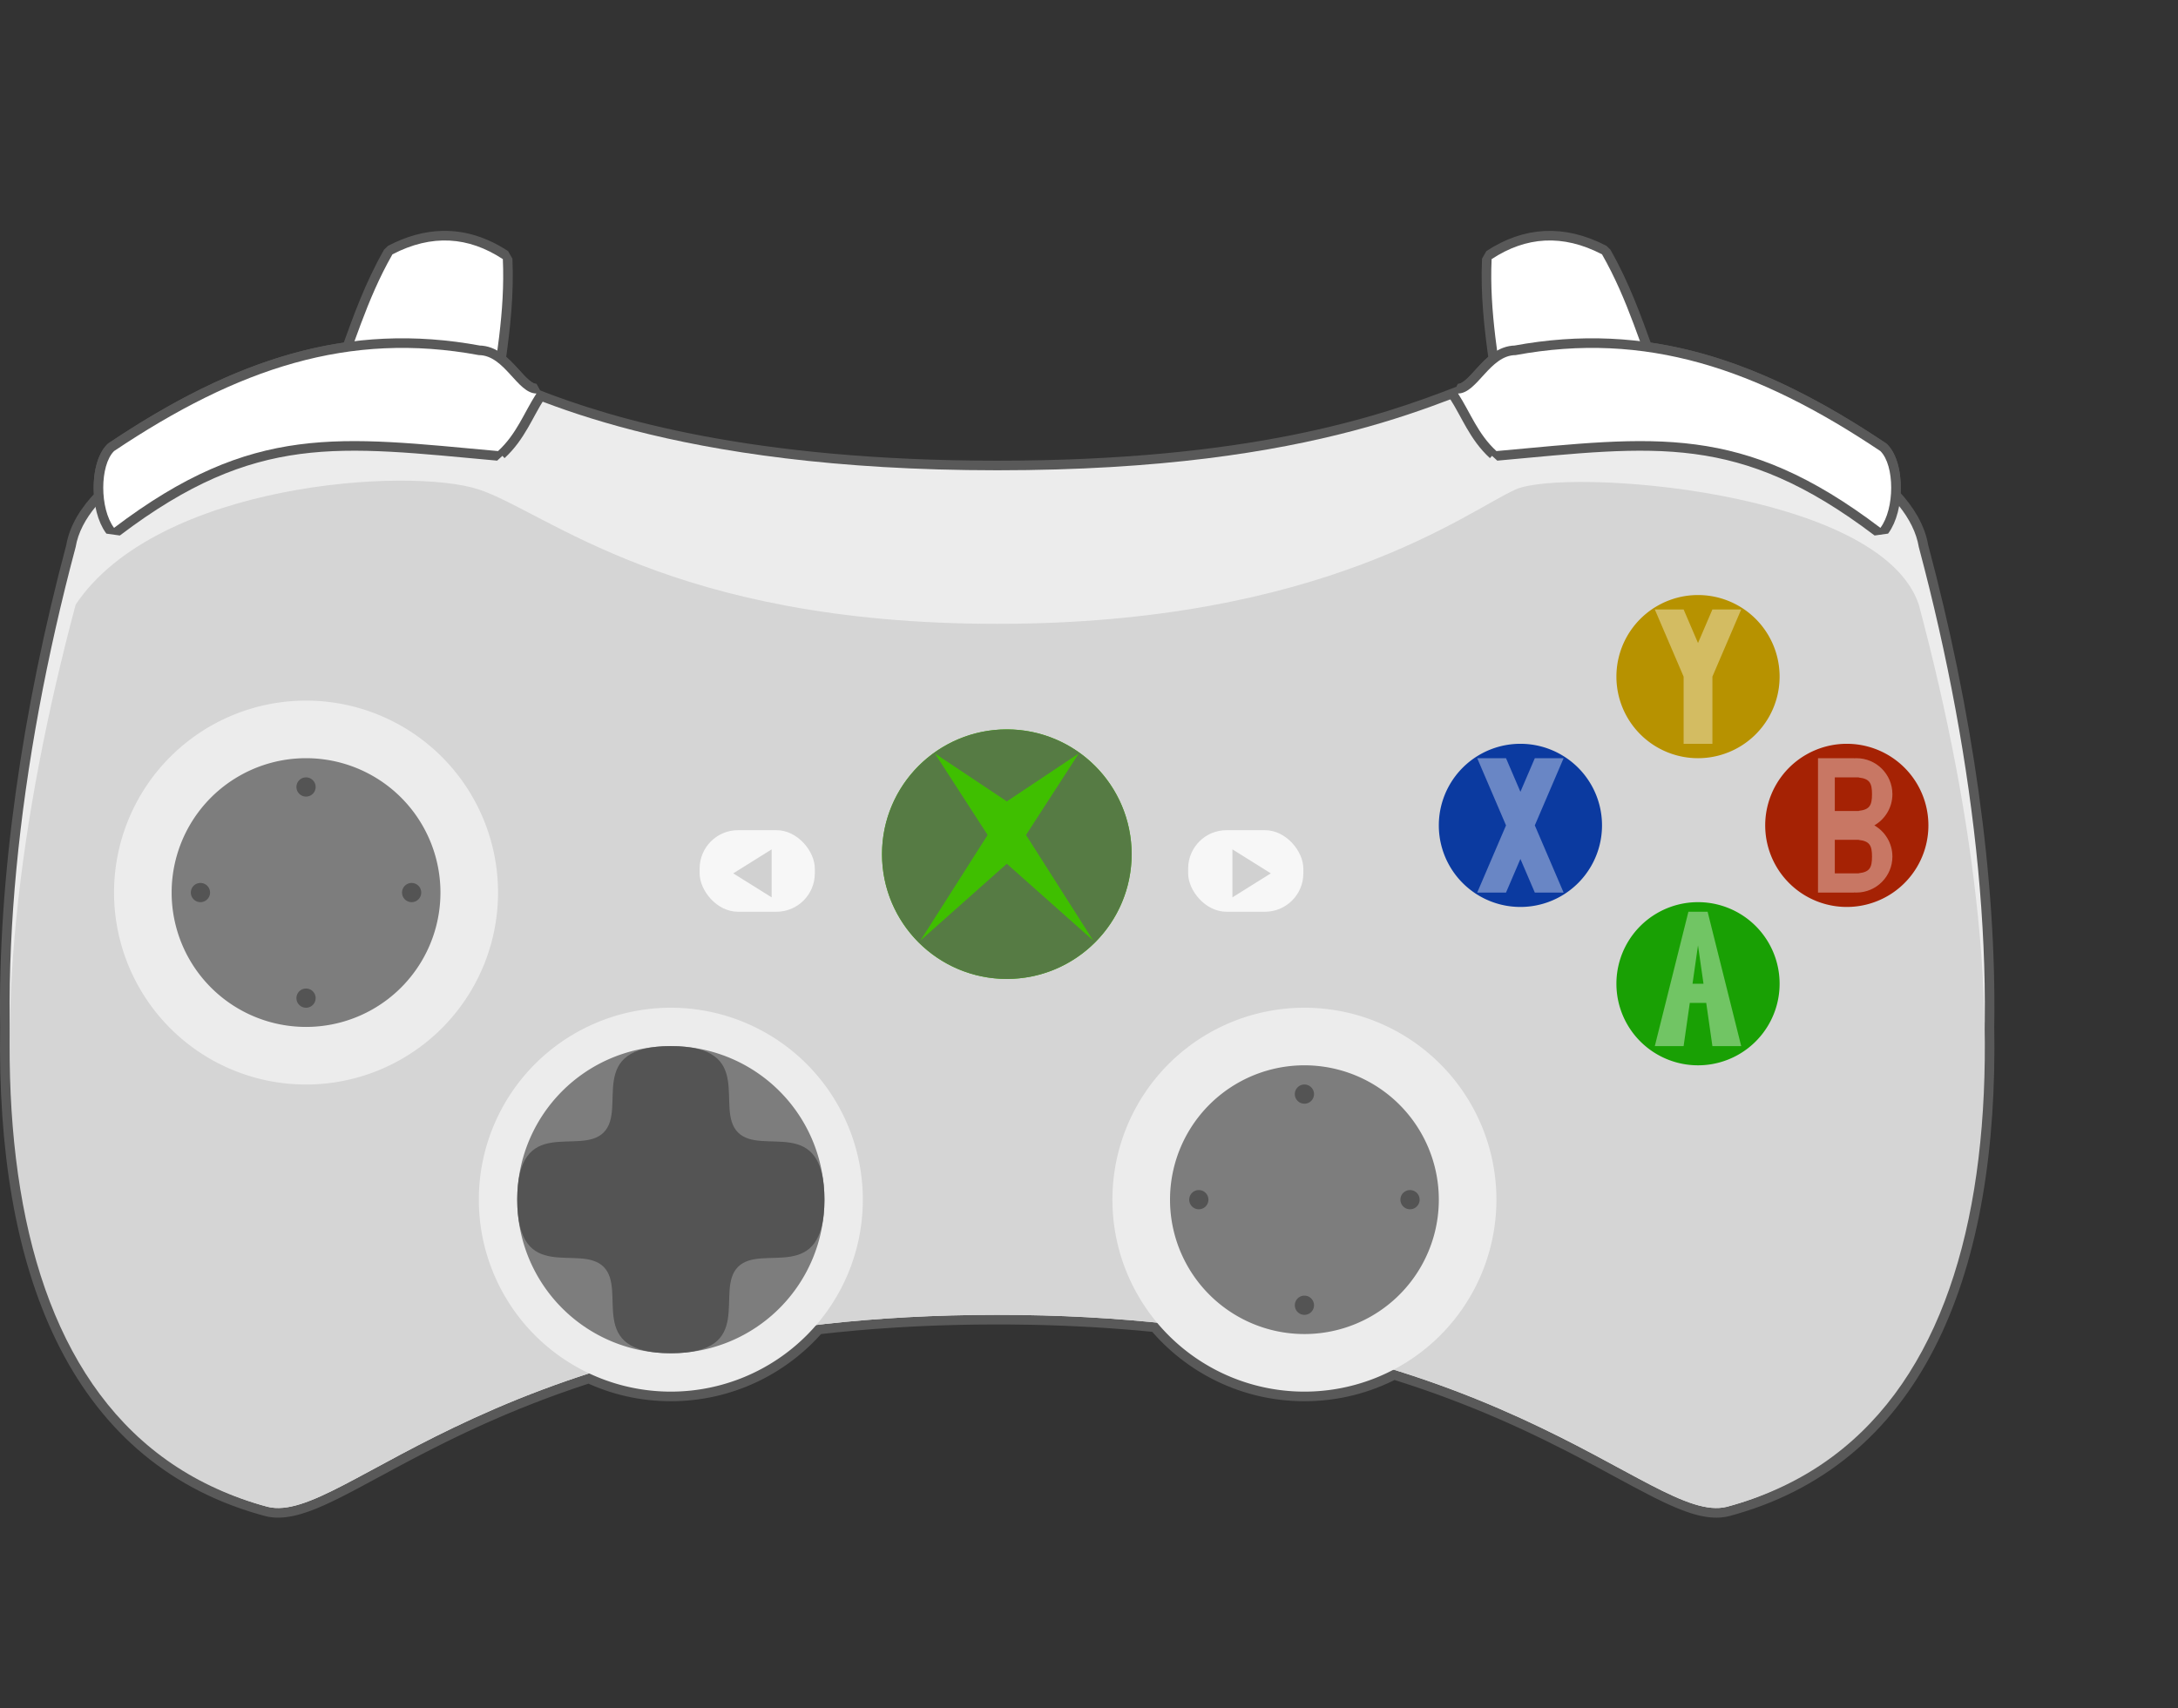 <?xml version="1.0"?><svg width="2268.8" height="1780" xmlns="http://www.w3.org/2000/svg">
 <rect width="100%" height="100%" fill="#333333" stroke="none"/>
 <title>Xbox Controller</title>
 <g>
  <title>Layer 1</title>
  <path d="m461.031,250.562c-16.899,0.382 -34.287,5.11 -52.219,14.438c-19.226,33.679 -31.196,67.353 -43.375,101.031c-82.595,10.971 -161.708,47.084 -246.625,103.969c-9.168,9.168 -12.727,29.538 -10.688,48.562c-15.806,16.147 -26.301,33.366 -29.312,51.438c-45.826,171.767 -71.265,346.099 -68.625,500.562c-4.249,250.776 70.415,442.447 261.625,497.5c2.31,0.665 4.656,1.312 7,1.938c0.787,0.197 1.572,0.38 2.375,0.531c0.472,0.089 0.96,0.146 1.438,0.219c0.516,0.079 1.039,0.158 1.562,0.219c0.448,0.052 0.891,0.086 1.344,0.125c0.273,0.023 0.538,0.075 0.812,0.094c0.063,0.004 0.124,-0.004 0.188,0c0.217,0.014 0.438,0.02 0.656,0.031c0.453,0.023 0.917,0.052 1.375,0.062c0.136,0.003 0.27,-0.002 0.406,0c0.878,0.013 1.759,0.001 2.656,-0.031c0.01,-0 0.021,0 0.031,0c0.01,-0 0.021,0 0.031,0c0.863,-0.032 1.744,-0.084 2.625,-0.156c0.031,-0.003 0.063,0.003 0.094,0c0.134,-0.011 0.272,-0.019 0.406,-0.031c0.783,-0.071 1.578,-0.18 2.375,-0.281c0.646,-0.082 1.313,-0.179 1.969,-0.281c0.682,-0.106 1.369,-0.216 2.062,-0.344c0.052,-0.01 0.104,-0.021 0.156,-0.031c0.53,-0.099 1.057,-0.202 1.594,-0.312c0.214,-0.044 0.441,-0.079 0.656,-0.125c0.986,-0.212 1.992,-0.467 3,-0.719c0.545,-0.136 1.105,-0.259 1.656,-0.406c0.249,-0.067 0.5,-0.15 0.75,-0.219c0.536,-0.148 1.083,-0.311 1.625,-0.469c0.493,-0.144 1.002,-0.285 1.5,-0.438c0.053,-0.016 0.103,-0.046 0.156,-0.062c0.708,-0.218 1.438,-0.453 2.156,-0.688c0.288,-0.094 0.585,-0.184 0.875,-0.281c0.894,-0.298 1.808,-0.614 2.719,-0.938c0.182,-0.065 0.38,-0.122 0.562,-0.188c1.191,-0.428 2.404,-0.874 3.625,-1.344c0.855,-0.329 1.724,-0.682 2.594,-1.031c0.176,-0.071 0.355,-0.147 0.531,-0.219c1.05,-0.425 2.115,-0.859 3.188,-1.312c0.101,-0.043 0.211,-0.082 0.312,-0.125c1.701,-0.722 3.461,-1.492 5.219,-2.281c0.666,-0.299 1.357,-0.629 2.031,-0.938c1.213,-0.555 2.448,-1.103 3.688,-1.688c0.021,-0.01 0.042,-0.021 0.062,-0.031c2.512,-1.186 5.092,-2.448 7.719,-3.75c2.615,-1.296 5.298,-2.659 8.031,-4.062c0.021,-0.011 0.042,-0.021 0.062,-0.031c0.812,-0.417 1.677,-0.855 2.5,-1.281c1.961,-1.016 3.946,-2.059 5.969,-3.125c0.185,-0.098 0.377,-0.215 0.562,-0.312c1.117,-0.589 2.27,-1.209 3.406,-1.812c1.12,-0.595 2.236,-1.173 3.375,-1.781c0.484,-0.258 1.013,-0.552 1.5,-0.812c4.073,-2.18 8.462,-4.54 12.781,-6.875c1.975,-1.068 4.097,-2.215 6.125,-3.312c6.574,-3.556 13.435,-7.239 20.594,-11.062c2.919,-1.559 5.917,-3.185 8.938,-4.781c1.463,-0.773 2.95,-1.531 4.438,-2.312c2.954,-1.552 5.949,-3.138 9,-4.719c2.905,-1.504 5.911,-3.035 8.906,-4.562c0.961,-0.49 1.967,-0.977 2.938,-1.469c0.075,-0.038 0.144,-0.087 0.219,-0.125c3.737,-1.895 7.558,-3.797 11.438,-5.719c0.452,-0.224 0.89,-0.463 1.344,-0.688c2.71,-1.339 5.501,-2.682 8.281,-4.031c1.629,-0.79 3.222,-1.582 4.875,-2.375c0.923,-0.443 1.881,-0.9 2.812,-1.344c3.261,-1.555 6.518,-3.093 9.875,-4.656c2.711,-1.263 5.476,-2.546 8.25,-3.812c1.881,-0.859 3.809,-1.734 5.719,-2.594c0.719,-0.323 1.464,-0.645 2.188,-0.969c1.58,-0.707 3.15,-1.418 4.75,-2.125c2.572,-1.137 5.156,-2.238 7.781,-3.375c1.493,-0.646 2.99,-1.323 4.5,-1.969c1.758,-0.752 3.531,-1.499 5.312,-2.25c1.689,-0.713 3.383,-1.413 5.094,-2.125c3.011,-1.252 6.078,-2.533 9.156,-3.781c1.88,-0.762 3.813,-1.49 5.719,-2.25c1.779,-0.71 3.573,-1.449 5.375,-2.156c0.867,-0.34 1.722,-0.66 2.594,-1c0.306,-0.119 0.6,-0.256 0.906,-0.375c3.826,-1.488 7.698,-2.962 11.625,-4.438c1.626,-0.611 3.294,-1.235 4.938,-1.844c2.07,-0.766 4.153,-1.551 6.25,-2.312c0.71,-0.258 1.412,-0.493 2.125,-0.75c2.907,-1.049 5.852,-2.085 8.812,-3.125c2.564,-0.901 5.145,-1.794 7.75,-2.688c0.925,-0.317 1.851,-0.653 2.781,-0.969c4.758,-1.617 9.605,-3.224 14.5,-4.812c0.54,-0.175 1.083,-0.356 1.625,-0.531c0.104,-0.034 0.208,-0.06 0.312,-0.094c25.85,12.199 54.724,19.031 85.188,19.031c60.534,0 114.815,-26.934 151.5,-69.469c3.258,-0.381 6.517,-0.762 9.812,-1.125c0.3,-0.033 0.606,-0.061 0.906,-0.094c3.096,-0.339 6.214,-0.678 9.344,-1c0.332,-0.034 0.668,-0.06 1,-0.094c0.529,-0.054 1.064,-0.103 1.594,-0.156c6.013,-0.608 12.115,-1.205 18.25,-1.75c0.756,-0.067 1.523,-0.121 2.281,-0.188c0.747,-0.065 1.501,-0.123 2.25,-0.188c2.69,-0.231 5.38,-0.469 8.094,-0.688c2.542,-0.205 5.094,-0.4 7.656,-0.594c0.666,-0.05 1.333,-0.076 2,-0.125c2.274,-0.169 4.553,-0.34 6.844,-0.5c1.385,-0.097 2.765,-0.188 4.156,-0.281c2.158,-0.145 4.328,-0.301 6.5,-0.438c3.006,-0.189 6.028,-0.357 9.062,-0.531c1.786,-0.102 3.58,-0.216 5.375,-0.312c0.85,-0.046 1.711,-0.08 2.562,-0.125c2.877,-0.151 5.754,-0.301 8.656,-0.438c3.761,-0.177 7.571,-0.347 11.375,-0.5c2.643,-0.106 5.305,-0.218 7.969,-0.312c0.372,-0.013 0.752,-0.018 1.125,-0.031c3.697,-0.129 7.419,-0.238 11.156,-0.344c4.114,-0.117 8.244,-0.224 12.406,-0.312c4.162,-0.088 8.352,-0.159 12.562,-0.219c0.477,-0.007 0.96,-0.025 1.438,-0.031c2.36,-0.031 4.75,-0.04 7.125,-0.062c5.624,-0.052 11.29,-0.094 17,-0.094c3.76,0 7.496,0.008 11.219,0.031c0.291,0.002 0.584,-0.002 0.875,0c7.146,0.047 14.21,0.151 21.219,0.281c2.76,0.051 5.511,0.093 8.25,0.156c0.882,0.021 1.777,0.041 2.656,0.062c1.155,0.029 2.318,0.063 3.469,0.094c2.442,0.065 4.888,0.144 7.312,0.219c3.575,0.111 7.118,0.243 10.656,0.375c2.292,0.085 4.567,0.156 6.844,0.25c3.149,0.13 6.286,0.291 9.406,0.438c0.073,0.003 0.146,-0.003 0.219,0c3.758,0.177 7.503,0.362 11.219,0.562c2.64,0.143 5.256,0.283 7.875,0.438c1.071,0.063 2.151,0.123 3.219,0.188c3.679,0.224 7.331,0.472 10.969,0.719c6.817,0.462 13.546,0.96 20.219,1.5c4.014,0.325 8.006,0.648 11.969,1c6.348,0.564 12.658,1.181 18.875,1.812c36.697,43.916 91.869,71.875 153.531,71.875c33.556,0 65.188,-8.283 92.969,-22.906c0.864,0.268 1.703,0.544 2.562,0.812c1.49,0.465 2.991,0.938 4.469,1.406c2.346,0.744 4.653,1.499 6.969,2.25c0.041,0.013 0.084,0.018 0.125,0.031c1.595,0.518 3.201,1.042 4.781,1.562c1.869,0.616 3.714,1.224 5.562,1.844c3.505,1.176 7.005,2.373 10.438,3.562c4.521,1.567 8.977,3.13 13.375,4.719c4.398,1.589 8.755,3.206 13.031,4.812c4.277,1.607 8.467,3.223 12.625,4.844c4.158,1.621 8.272,3.243 12.312,4.875c3.299,1.333 6.527,2.662 9.75,4c0.36,0.15 0.734,0.288 1.094,0.438c0.725,0.302 1.435,0.604 2.156,0.906c3.559,1.491 7.096,3.006 10.562,4.5c0.536,0.231 1.091,0.456 1.625,0.688c2.225,0.963 4.406,1.911 6.594,2.875c2.771,1.22 5.508,2.437 8.219,3.656c1.71,0.77 3.438,1.575 5.125,2.344c3.081,1.405 6.122,2.787 9.125,4.188c0.706,0.329 1.423,0.671 2.125,1c3.487,1.634 6.929,3.282 10.312,4.906c2.648,1.271 5.321,2.549 7.906,3.812c0.694,0.339 1.405,0.693 2.094,1.031c0.351,0.172 0.681,0.359 1.031,0.531c6.19,3.045 12.226,6.055 18.062,9.031c2.86,1.458 5.66,2.875 8.438,4.312c2.519,1.304 5.048,2.622 7.5,3.906c3.577,1.874 7.093,3.735 10.531,5.562c4,2.126 7.931,4.228 11.75,6.281c1.49,0.801 3.068,1.648 4.531,2.438c5.316,2.867 10.278,5.562 15.25,8.25c4.86,2.628 9.733,5.258 14.281,7.688c5.368,2.867 10.541,5.575 15.5,8.125c1.4,0.72 2.787,1.464 4.156,2.156c0.802,0.406 1.646,0.823 2.438,1.219c2.72,1.361 5.401,2.666 8,3.906c0.944,0.451 1.884,0.91 2.812,1.344c1.313,0.613 2.624,1.202 3.906,1.781c0.257,0.116 0.525,0.229 0.781,0.344c0.042,0.019 0.083,0.044 0.125,0.062c1.714,0.768 3.37,1.484 5.031,2.188c0.065,0.027 0.123,0.067 0.188,0.094c0.171,0.072 0.33,0.147 0.5,0.219c0.879,0.369 1.76,0.712 2.625,1.062c0.809,0.328 1.641,0.658 2.438,0.969c0.521,0.203 1.015,0.398 1.531,0.594c1.149,0.436 2.283,0.851 3.406,1.25c1.27,0.451 2.513,0.879 3.75,1.281c0.403,0.131 0.819,0.281 1.219,0.406c0.05,0.016 0.107,0.016 0.156,0.031c0.796,0.249 1.592,0.491 2.375,0.719c0.448,0.13 0.9,0.252 1.344,0.375c0.684,0.19 1.357,0.39 2.031,0.562c0.312,0.08 0.627,0.143 0.938,0.219c0.105,0.026 0.208,0.068 0.312,0.094c0.806,0.195 1.615,0.362 2.406,0.531c0.859,0.184 1.689,0.347 2.531,0.5c0.619,0.112 1.234,0.217 1.844,0.312c0.743,0.116 1.489,0.222 2.219,0.312c0.335,0.041 0.668,0.089 1,0.125c0.38,0.041 0.749,0.091 1.125,0.125c0.03,0.003 0.063,-0.003 0.094,0c0.85,0.075 1.698,0.118 2.531,0.156c0.083,0.004 0.167,0.028 0.25,0.031c0.156,0.006 0.314,-0.005 0.469,0c0.77,0.025 1.526,0.039 2.281,0.031c0.859,-0.009 1.721,-0.042 2.562,-0.094c0.041,-0.003 0.084,0.003 0.125,0c0.052,-0.003 0.104,0.004 0.156,0c0.803,-0.055 1.587,-0.155 2.375,-0.25c0.123,-0.015 0.252,-0.015 0.375,-0.031c0.337,-0.044 0.666,-0.105 1,-0.156c0.434,-0.066 0.852,-0.14 1.281,-0.219c0.847,-0.156 1.702,-0.324 2.531,-0.531c2.344,-0.625 4.659,-1.272 6.969,-1.938c191.441,-55.12 266.07,-247.184 261.625,-498.406c2.525,-154.239 -22.857,-328.224 -68.594,-499.656c-3.084,-18.504 -13.512,-36.137 -29.188,-52.656c1.76,-18.668 -1.841,-38.372 -10.812,-47.344c-84.917,-56.884 -164.03,-92.998 -246.625,-103.969c-12.179,-33.679 -24.149,-67.353 -43.375,-101.031c-40.986,-21.321 -79.191,-18.545 -115,5c-1.654,36.417 2.26,71.447 7.188,106.219c-16.047,11.237 -27.147,33.781 -42.188,33.781c0.524,0.81 1.024,1.622 1.531,2.438c-81.346,31.673 -217.7,77.562 -481.531,77.562c-256.041,0 -403.925,-43.845 -483,-75.188c0.971,-1.616 1.968,-3.216 3,-4.812c-15.04,0 -26.141,-22.544 -42.188,-33.781c4.927,-34.771 8.841,-69.802 7.188,-106.219c-20.143,-13.244 -41.054,-19.929 -62.781,-19.438z" id="path3307" stroke-miterlimit="4" stroke-linejoin="bevel" stroke-linecap="round" stroke-width="20" stroke="#595959" fill="#ffffff"/>
  <path id="path3271" d="m1728.8,410c-19.812,-48.333 -32.408,-96.667 -60,-145c-40.986,-21.321 -79.191,-18.545 -115,5c-2.507,55.21 7.785,107.22 15,160l160,-20z" stroke-miterlimit="4" stroke-linejoin="bevel" stroke-linecap="round" stroke-width="0.667" fill="#ffffff"/>
  <path d="m348.8,410c19.812,-48.333 32.408,-96.667 60,-145c40.986,-21.321 79.191,-18.545 115,5c2.507,55.21 -7.785,107.22 -15,160l-160,-20z" id="path3269" stroke-miterlimit="4" stroke-linejoin="bevel" stroke-linecap="round" stroke-width="0.667" fill="#ffffff"/>
  <path d="m1998.8,570c120.361,451.143 100,920 -200,1000c-80,20 -240,-200 -760,-200c-520,0 -680,220 -760,200c-300,-80 -320.361,-548.857 -200,-1000c20,-120 369.337,-202.689 420,-180c50.663,22.689 200,100 540,100c340,0 468.35,-76.229 540,-100c71.65,-23.771 400,60 420,180z" id="path2386" stroke-miterlimit="4" stroke-linejoin="bevel" stroke-linecap="round" stroke-width="0.667" fill="#ececec"/>
  <path id="path3189" d="m78.8,630c-120.361,451.143 -100,860 200,940c80,20 240,-200 760,-200c520,0 680,220 760,200c300,-80 320.361,-488.857 200,-940c-40,-120 -369.337,-142.689 -420,-120c-50.663,22.689 -200,140 -540,140c-340,0 -468.35,-116.229 -540,-140c-71.65,-23.771 -334.847,-7.341 -420,120z" stroke-miterlimit="4" stroke-linejoin="bevel" stroke-linecap="round" stroke-width="0.667" fill="#d5d5d5"/>
  <path id="path3163" d="m898.8,1250a200,200 0 1 1 -400,0a200,200 0 1 1 400,0z" stroke-miterlimit="4" stroke-linejoin="bevel" stroke-linecap="round" stroke-width="0.667" fill="#ececec"/>
  <path d="m1518.8,1250a160,160 0 1 1 -320,0a160,160 0 1 1 320,0z" id="path3173" stroke-miterlimit="4" stroke-linejoin="bevel" stroke-linecap="round" stroke-width="0.667" fill-opacity="0.67" fill="#606060"/>
  <path d="m1558.8,1250a200,200 0 1 1 -400,0a200,200 0 1 1 400,0z" id="path3165" stroke-miterlimit="4" stroke-linejoin="bevel" stroke-linecap="round" stroke-width="0.667" fill="#ececec"/>
  <path id="path3167" d="m518.8,930a200,200 0 1 1 -400,0a200,200 0 1 1 400,0z" stroke-miterlimit="4" stroke-linejoin="bevel" stroke-linecap="round" stroke-width="0.667" fill="#ececec"/>
  <path d="m458.8,930a140,140 0 1 1 -280,0a140,140 0 1 1 280,0z" id="path3169" stroke-miterlimit="4" stroke-linejoin="bevel" stroke-linecap="round" stroke-width="0.667" fill="#7d7d7d"/>
  <path id="path3171" d="m858.8,1250a160,160 0 1 1 -320,0a160,160 0 1 1 320,0z" stroke-miterlimit="4" stroke-linejoin="bevel" stroke-linecap="round" stroke-width="0.667" fill="#7d7d7d"/>
  <path id="path3175" d="m1178.8,890a130,130 0 1 1 -260,0a130,130 0 1 1 260,0z" stroke-miterlimit="4" stroke-linejoin="bevel" stroke-linecap="round" stroke-width="0.667" fill="#3fbf00"/>
  <rect id="rect3177" width="120" height="85" x="728.8" y="865" ry="40" rx="40" stroke-miterlimit="4" stroke-linejoin="bevel" stroke-linecap="round" stroke-width="0.667" fill="#f7f7f7"/>
  <rect rx="40" ry="40" y="865" x="1237.681" height="85" width="120" id="rect3179" stroke-miterlimit="4" stroke-linejoin="bevel" stroke-linecap="round" stroke-width="0.667" fill="#f7f7f7"/>
  <path id="path3181" d="m1668.8,860a85,85 0 1 1 -170,0a85,85 0 1 1 170,0z" stroke-miterlimit="4" stroke-linejoin="bevel" stroke-linecap="round" stroke-width="0.667" fill="#0b3aa0"/>
  <path d="m1853.8,705a85,85 0 1 1 -170,0a85,85 0 1 1 170,0z" id="path3183" stroke-miterlimit="4" stroke-linejoin="bevel" stroke-linecap="round" stroke-width="0.667" fill="#b79200"/>
  <path id="path3185" d="m2008.8,860a85,85 0 1 1 -170,0a85,85 0 1 1 170,0z" stroke-miterlimit="4" stroke-linejoin="bevel" stroke-linecap="round" stroke-width="0.667" fill="#a52204"/>
  <path d="m1853.8,1025a85,85 0 1 1 -170,0a85,85 0 1 1 170,0z" id="path3187" stroke-miterlimit="4" stroke-linejoin="bevel" stroke-linecap="round" stroke-width="0.667" fill="#19a004"/>
  <path d="m1558.8,470c-19.496,-17.946 -27.001,-39.889 -40,-60c20,0 33.047,-39.877 60,-40c135,-25 250.799,13.451 380,100c15,15 15,60 0,80c-145,-110 -235,-95 -400,-80z" id="path3191" stroke-miterlimit="4" stroke-linejoin="bevel" stroke-linecap="round" stroke-width="20" stroke="#595959" fill="#ffffff"/>
  <path id="path3197" d="m518.8,470c19.496,-17.946 27.001,-39.889 40,-60c-20,0 -33.047,-39.877 -60,-40c-135,-25 -250.799,13.451 -380,100c-15,15 -15,60 0,80c145,-110 235,-95 400,-80z" stroke-miterlimit="4" stroke-linejoin="bevel" stroke-linecap="round" stroke-width="20" stroke="#595959" fill="#ffffff"/>
  <path id="path3277" d="m328.8,820a10,10 0 1 1 -20,0a10,10 0 1 1 20,0z" stroke-miterlimit="4" stroke-linejoin="bevel" stroke-linecap="round" stroke-width="0.667" fill="#545454"/>
  <path d="m328.8,1040a10,10 0 1 1 -20,0a10,10 0 1 1 20,0z" id="path3279" stroke-miterlimit="4" stroke-linejoin="bevel" stroke-linecap="round" stroke-width="0.667" fill="#545454"/>
  <path id="path3281" d="m438.8,930a10,10 0 1 1 -20,0a10,10 0 1 1 20,0z" stroke-miterlimit="4" stroke-linejoin="bevel" stroke-linecap="round" stroke-width="0.667" fill="#545454"/>
  <path d="m218.8,930a10,10 0 1 1 -20,0a10,10 0 1 1 20,0z" id="path3283" stroke-miterlimit="4" stroke-linejoin="bevel" stroke-linecap="round" stroke-width="0.667" fill="#545454"/>
  <path id="path3285" d="m1498.8,1250a140,140 0 1 1 -280,0a140,140 0 1 1 280,0z" stroke-miterlimit="4" stroke-linejoin="bevel" stroke-linecap="round" stroke-width="0.667" fill="#7d7d7d"/>
  <path d="m1368.8,1140a10,10 0 1 1 -20,0a10,10 0 1 1 20,0z" id="path3287" stroke-miterlimit="4" stroke-linejoin="bevel" stroke-linecap="round" stroke-width="0.667" fill="#545454"/>
  <path id="path3289" d="m1368.8,1360a10,10 0 1 1 -20,0a10,10 0 1 1 20,0z" stroke-miterlimit="4" stroke-linejoin="bevel" stroke-linecap="round" stroke-width="0.667" fill="#545454"/>
  <path d="m1478.8,1250a10,10 0 1 1 -20,0a10,10 0 1 1 20,0z" id="path3291" stroke-miterlimit="4" stroke-linejoin="bevel" stroke-linecap="round" stroke-width="0.667" fill="#545454"/>
  <path id="path3293" d="m1258.8,1250a10,10 0 1 1 -20,0a10,10 0 1 1 20,0z" stroke-miterlimit="4" stroke-linejoin="bevel" stroke-linecap="round" stroke-width="0.667" fill="#545454"/>
  <path d="m518.8,470c19.496,-17.946 27.001,-39.889 40,-60c-20,0 -33.047,-39.877 -60,-40c-135,-25 -250.799,13.451 -380,100c-15,15 -15,60 0,80c145,-110 235,-95 400,-80z" id="path3331" stroke-miterlimit="4" stroke-linejoin="bevel" stroke-linecap="round" stroke-width="20" fill="#ffffff"/>
  <path id="path3333" d="m1558.8,470c-19.496,-17.946 -27.001,-39.889 -40,-60c20,0 33.047,-39.877 60,-40c135,-25 250.799,13.451 380,100c15,15 15,60 0,80c-145,-110 -235,-95 -400,-80z" stroke-miterlimit="4" stroke-linejoin="bevel" stroke-linecap="round" stroke-width="20" fill="#ffffff"/>
  <path d="m803.8,885l-40,25l40,25l0,-50z" id="path3335" stroke-miterlimit="4" stroke-linejoin="bevel" stroke-linecap="round" stroke-width="20" fill="#d1d1d1"/>
  <path id="path3339" d="m1283.8,885l40,25l-40,25l0,-50z" stroke-miterlimit="4" stroke-linejoin="bevel" stroke-linecap="round" stroke-width="20" fill="#d1d1d1"/>
  <path d="m1048.8,760c-71.76,0 -130,58.24 -130,130c0,71.76 58.24,130 130,130c71.76,0 130,-58.24 130,-130c0,-71.76 -58.24,-130 -130,-130zm-75,25l75,50l75,-50l-55,85l70,110l-90,-80l-90,80l70,-110l-55,-85z" id="path3341" stroke-miterlimit="4" stroke-linejoin="bevel" stroke-linecap="round" stroke-width="0.667" fill="#567b44"/>
  <path d="m698.8,1090c-90,0 -45,65 -70,90c-25,25 -90,-20 -90,70c0,90 65,45 90,70c25,25 -20,90 70,90c90,0 45,-65 70,-90c25,-25 90,20 90,-70c0,-90 -65,-45 -90,-70c-25,-25 20,-90 -70,-90z" id="path3353" stroke-miterlimit="4" stroke-linejoin="bevel" stroke-linecap="round" stroke-width="20" fill="#545454"/>
  <path d="m1538.8,790l30,70l-30,70l30,0l15,-35l15,35l30,0l-30,-70l30,-70l-30,0l-15,35l-15,-35l-30,0z" id="path3363" stroke-miterlimit="4" stroke-linejoin="bevel" stroke-linecap="round" stroke-width="20" fill-opacity="0.386" fill="#ffffff"/>
  <path d="m1758.8,950l-35,140l30,0l6.438,-45l17.125,0l6.438,45l30,0l-35,-140l-20,0zm10,35l5.719,40l-11.438,0l5.719,-40z" id="path3371" stroke-miterlimit="4" stroke-linejoin="bevel" stroke-linecap="round" stroke-width="20" fill-opacity="0.386" fill="#ffffff"/>
  <path id="path3376" d="m1723.8,635l30,70l0,70l30,0l0,-70l30,-70l-30,0l-15,35l-15,-35l-30,0z" stroke-miterlimit="4" stroke-linejoin="bevel" stroke-linecap="round" stroke-width="20" fill-opacity="0.386" fill="#ffffff"/>
  <path d="m1893.8,790l0,140l37.5,0l0,-0.094c0.824,0.054 1.662,0.094 2.5,0.094c20.7,0 37.5,-16.8 37.5,-37.5c0,-13.895 -7.574,-26.021 -18.812,-32.5c11.238,-6.479 18.812,-18.605 18.812,-32.5c0,-20.7 -16.8,-37.5 -37.5,-37.5c-0.838,0 -1.676,0.04 -2.5,0.094l0,-0.094l-37.5,0zm17.5,20l22.5,0l2.5,0l0,0.156c11.25,1.24 13.75,5.765 13.75,17.344c0,11.579 -2.5,16.104 -13.75,17.344l0,0.156l-2.5,0l-22.5,0l0,-17.5l0,-17.5zm0,65l22.5,0l2.5,0l0,0.156c11.25,1.24 13.75,5.765 13.75,17.344c0,11.579 -2.5,16.104 -13.75,17.344l0,0.156l-2.5,0l-22.5,0l0,-17.5l0,-17.5z" id="path3378" stroke-miterlimit="4" stroke-linejoin="bevel" stroke-linecap="round" stroke-width="20" fill-opacity="0.386" fill="#ffffff"/>
 </g>
</svg>